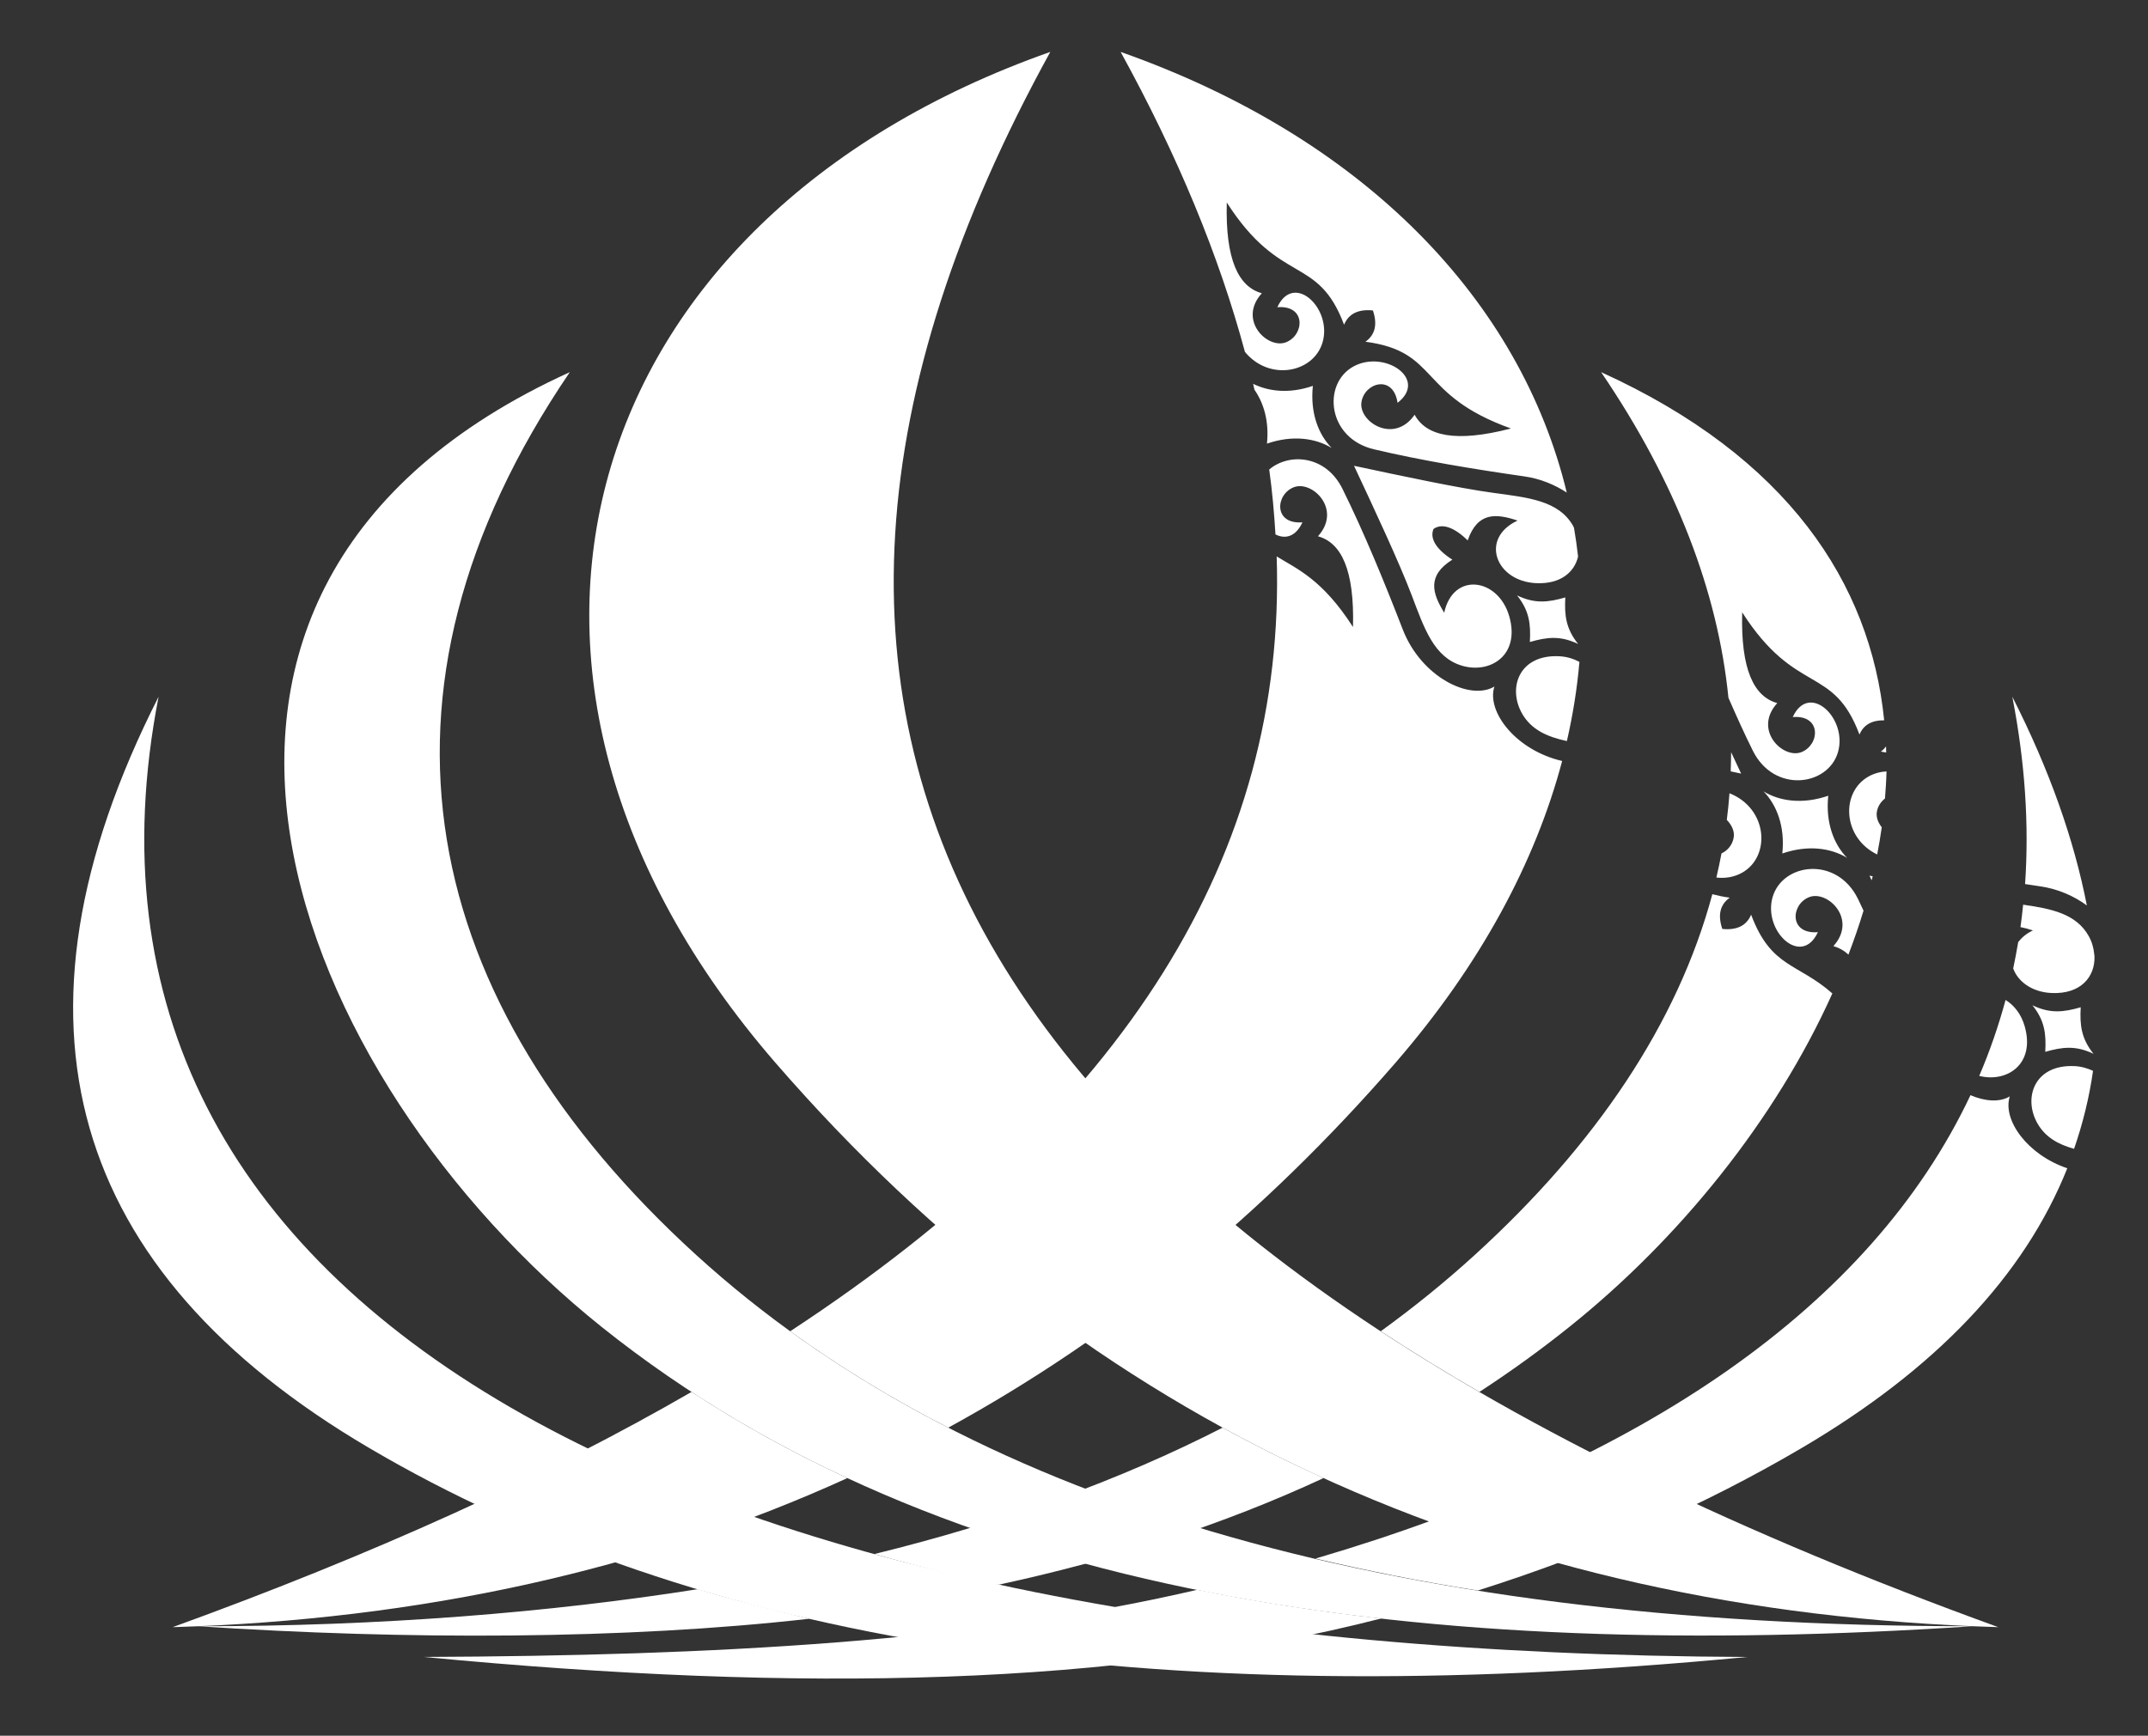 <?xml version="1.0" encoding="utf-8"?>
<!-- Generator: Adobe Illustrator 15.1.0, SVG Export Plug-In . SVG Version: 6.00 Build 0)  -->
<!DOCTYPE svg PUBLIC "-//W3C//DTD SVG 1.1//EN" "http://www.w3.org/Graphics/SVG/1.1/DTD/svg11.dtd">
<svg version="1.1" id="Layer_1" xmlns="http://www.w3.org/2000/svg" xmlns:xlink="http://www.w3.org/1999/xlink" x="0px" y="0px"
	 width="137.333px" height="111px" viewBox="0 0 137.333 111" enable-background="new 0 0 137.333 111" xml:space="preserve">
<rect x="0" y="0" width="137.333" height="111" fill="#333333" stroke="none"/>
<g>
	<g>
		<defs>
			<rect id="SVGID_11_" x="-143.333" y="-114.867" width="425.201" height="425.2"/>
		</defs>
		<clipPath id="SVGID_1_">
			<use xlink:href="#SVGID_11_"  overflow="visible"/>
		</clipPath>
		<path clip-path="url(#SVGID_1_)" fill="#FFFFFF" d="M36.431,23.8c-14.005,20.598-9.664,40.304,8.099,56.474
			C61.439,95.665,88.026,104.018,126.125,104c-35.004,2.309-65.817-1.675-87.646-19.131C18.735,69.075,5.843,37.699,36.431,23.8"/>
	</g>
	<g>
		<defs>
			<rect id="SVGID_13_" x="-143.333" y="-114.867" width="425.201" height="425.2"/>
		</defs>
		<clipPath id="SVGID_2_">
			<use xlink:href="#SVGID_13_"  overflow="visible"/>
		</clipPath>
		<path clip-path="url(#SVGID_2_)" fill="#FFFFFF" d="M67.151,3.319c-24.021,43.698-5.192,76.876,60.61,100.74
			c-32.095-0.967-58.153-12.998-78.178-36.088C28.041,43.115,36.814,14.016,67.151,3.319"/>
	</g>
	<g>
		<defs>
			<rect id="SVGID_15_" x="-143.333" y="-114.867" width="425.201" height="425.2"/>
		</defs>
		<clipPath id="SVGID_3_">
			<use xlink:href="#SVGID_15_"  overflow="visible"/>
		</clipPath>
		<path clip-path="url(#SVGID_3_)" fill="#FFFFFF" d="M10.139,44.557c-7.702,39.576,33.809,61.132,101.57,61.409
			c-38.813,3.72-67.191-1.055-88.115-13.371C4.446,81.333-0.412,65.345,10.139,44.557"/>
	</g>
	<g>
		<defs>
			<rect id="SVGID_17_" x="-143.333" y="-114.867" width="425.201" height="425.2"/>
		</defs>
		<clipPath id="SVGID_4_">
			<use xlink:href="#SVGID_17_"  overflow="visible"/>
		</clipPath>
		<path clip-path="url(#SVGID_4_)" fill="#FFFFFF" d="M133.424,57.905c-0.823-4.209-2.379-8.649-4.766-13.348
			c0.816,4.188,1.077,8.183,0.816,11.98c0.313,0.046,0.629,0.096,0.938,0.141C131.583,56.844,132.607,57.307,133.424,57.905
			 M120.465,46.065c-0.879-8.771-6.174-16.848-18.098-22.266c4.816,7.083,7.463,14.061,8.141,20.825
			c0.509,1.167,1.025,2.311,1.556,3.377c1.358,2.747,4.812,2.277,5.447,0.103c0.634-2.174-1.849-4.518-2.892-2.247
			c1.854-0.147,1.735,1.776,0.557,2.242c-1.18,0.465-3.109-1.417-1.547-3.136c-1.493-0.412-2.342-2.143-2.242-5.802
			c3.441,5.364,5.813,3.319,7.499,7.816C119.148,46.348,119.685,46.056,120.465,46.065 M100.172,31.501
			C97.213,19.281,87.316,8.844,71.648,3.32c3.649,6.637,6.291,13.028,7.947,19.184c1.558,1.899,4.393,1.344,4.964-0.611
			c0.634-2.173-1.848-4.517-2.893-2.246c1.854-0.147,1.736,1.776,0.558,2.241c-1.181,0.465-3.108-1.416-1.548-3.134
			c-1.492-0.413-2.338-2.144-2.241-5.803c3.44,5.363,5.812,3.319,7.499,7.816c0.292-0.702,0.906-1.007,1.843-0.914
			c0.302,0.891,0.144,1.559-0.476,2.001c4.761,0.632,3.302,3.402,9.303,5.549c-3.544,0.918-5.421,0.482-6.159-0.88
			c-1.323,1.908-3.589,0.453-3.401-0.802c0.188-1.254,2.035-1.801,2.31,0.039c1.978-1.529-0.864-3.419-2.84-2.313
			c-1.978,1.108-1.656,4.578,1.325,5.285c2.981,0.708,6.387,1.271,9.625,1.735C98.497,30.614,99.406,31.003,100.172,31.501
			 M85.14,28.648c-0.839-0.857-1.384-2.233-1.202-3.97c-1.496,0.514-2.818,0.362-3.818-0.132c0.029,0.126,0.053,0.25,0.082,0.375
			c0.594,0.853,0.949,2.019,0.801,3.449C82.653,27.803,84.116,28.023,85.14,28.648 M50.521,85.136
			c3.105,2.247,6.472,4.304,10.108,6.165c10.605-5.806,20.134-13.583,28.588-23.33c5.445-6.285,8.947-12.843,10.66-19.305
			c-2.928-0.674-4.856-3.137-4.332-4.76c-1.557,0.93-4.684-0.606-5.862-3.658c-1.181-3.053-2.495-6.243-3.854-8.989
			c-1.067-2.157-3.408-2.311-4.681-1.234c0.194,1.398,0.317,2.78,0.399,4.152c0.604,0.311,1.289,0.173,1.725-0.774
			c-1.854,0.147-1.736-1.776-0.557-2.241s3.107,1.415,1.548,3.134c1.493,0.412,2.339,2.143,2.241,5.803
			c-1.945-3.032-3.549-3.697-4.879-4.514C82.235,54.563,72.038,71.032,50.521,85.136 M54.177,94.527
			c-3.472-1.61-6.796-3.442-9.962-5.512c-9.291,5.375-20.337,10.387-33.176,15.045C26.89,103.582,41.269,100.404,54.177,94.527
			 M44.649,101.625c-9.508,1.505-20.389,2.382-31.976,2.376c13.307,0.877,27.231,0.858,39.063-0.478
			c-2.127-0.545-5.094-1.26-7.115-1.898 M76.549,101.668c-14.188,3.321-30.823,4.221-49.459,4.296
			c24.231,2.323,44.395,1.86,61.217-2.46C84.282,103.05,80.363,102.439,76.549,101.668 M63.868,101.341
			c7.373-1.595,14.313-3.823,20.753-6.815c-2.191-0.998-4.345-2.071-6.451-3.226c-6.541,3.349-13.938,6.038-22.269,8.084
			C55.903,99.385,63.338,101.456,63.868,101.341 M84.107,99.673c3.319,0.783,6.772,1.472,10.382,2.042
			c7.61-2.41,14.502-5.463,20.717-9.121c8.531-5.018,14.207-10.979,16.967-17.881c-2.557-0.863-4.158-3.097-3.676-4.597
			c-0.647,0.388-1.572,0.325-2.514-0.077C119.625,83.51,105.045,93.525,84.107,99.673 M132.607,73.469
			c0.556-1.613,0.97-3.273,1.211-4.988c-0.345-0.157-0.726-0.279-1.175-0.301c-2.579-0.125-3.305,2.03-2.38,3.66
			C130.773,72.736,131.599,73.188,132.607,73.469 M133.851,67.395c-0.782-0.975-0.884-1.83-0.82-2.978
			c-1.104,0.319-1.96,0.414-3.087-0.129c0.784,0.976,0.885,1.83,0.82,2.979C131.87,66.947,132.725,66.852,133.851,67.395
			 M120.019,54.645c0.112-0.581,0.211-1.161,0.291-1.74c-0.233-0.295-0.365-0.638-0.315-0.972c0.057-0.369,0.262-0.664,0.521-0.868
			c0.046-0.579,0.086-1.157,0.098-1.733c-0.389,0.021-0.783,0.122-1.148,0.327C117.68,50.659,117.79,53.565,120.019,54.645
			 M113.333,57.367c-0.635,2.174,1.848,4.519,2.893,2.247c-1.854,0.147-1.737-1.775-0.559-2.24c1.182-0.466,3.11,1.415,1.549,3.133
			c0.359,0.101,0.683,0.281,0.964,0.544c0.354-0.935,0.683-1.873,0.965-2.814c-0.121-0.254-0.241-0.52-0.363-0.767
			C117.42,54.723,113.967,55.192,113.333,57.367 M129.452,65.641c-0.227-0.803-0.69-1.359-1.225-1.693
			c-0.451,1.664-1.012,3.285-1.684,4.857C128.304,69.252,130.138,68.07,129.452,65.641 M119.731,56.042
			c-0.068-0.015-0.139-0.028-0.206-0.044c0.045,0.098,0.093,0.2,0.14,0.299C119.685,56.212,119.709,56.127,119.731,56.042
			 M111.958,58.495c-0.291,0.7-0.906,1.005-1.842,0.913c-0.302-0.893-0.143-1.559,0.475-2.001c-0.42-0.056-0.778-0.134-1.112-0.222
			c-2.212,8.228-7.419,15.998-15.208,23.088c-1.877,1.709-3.873,3.328-5.991,4.862c2.005,1.313,4.106,2.607,6.308,3.88
			c1.975-1.289,3.889-2.668,5.734-4.146c7.039-5.631,13.192-13.244,16.83-21.337C114.913,61.559,113.238,61.907,111.958,58.495
			 M110.575,50.73c-0.043,0.57-0.099,1.139-0.171,1.705c0.312,0.321,0.502,0.717,0.444,1.104c-0.073,0.488-0.398,0.862-0.783,1.037
			c-0.098,0.517-0.207,1.031-0.328,1.544c0.538,0.063,1.12-0.015,1.643-0.308C113.225,54.779,113.038,51.708,110.575,50.73
			 M110.68,48.103c0,0.41-0.016,0.819-0.028,1.227c0.224,0.048,0.449,0.096,0.668,0.143
			C111.112,49.028,110.896,48.567,110.68,48.103 M100.18,47.392c0.389-1.699,0.658-3.39,0.801-5.065
			c-0.369-0.191-0.789-0.334-1.29-0.359c-2.579-0.124-3.305,2.03-2.38,3.66C97.907,46.677,98.931,47.123,100.18,47.392
			 M100.9,41.185c-0.782-0.976-0.884-1.831-0.821-2.979c-1.104,0.32-1.959,0.414-3.086-0.129c0.783,0.975,0.883,1.83,0.819,2.979
			C98.917,40.736,99.773,40.641,100.9,41.185 M100.895,35.593c-0.068-0.613-0.156-1.222-0.259-1.828
			c-0.022-0.043-0.032-0.089-0.058-0.132c-0.926-1.629-2.877-1.811-5.119-2.117c-2.244-0.306-5.857-1.081-8.889-1.728
			c1.313,2.806,2.879,6.152,3.684,8.27c0.804,2.118,1.418,3.978,3.215,4.514c1.797,0.536,3.732-0.657,3.031-3.141
			c-0.703-2.486-3.602-2.874-4.164-0.246c-0.76-1.235-1.119-2.366,0.52-3.394c-1-0.637-1.466-1.342-1.204-1.962
			c0.545-0.395,1.338-0.1,2.185,0.731c0.631-1.827,1.814-1.73,3.188-1.269c-2.435,1.14-1.403,3.877,1.177,4.002
			C99.784,37.369,100.663,36.584,100.895,35.593 M118.092,54.859c-0.84-0.857-1.383-2.232-1.202-3.97
			c-1.652,0.568-3.115,0.347-4.138-0.278c0.838,0.857,1.383,2.233,1.201,3.97C115.605,54.015,117.068,54.236,118.092,54.859
			 M120.254,48.065c0.121,0.016,0.224,0.04,0.338,0.059c-0.002-0.13-0.002-0.259-0.006-0.389
			C120.495,47.855,120.39,47.968,120.254,48.065 M133.911,61.162c-0.006-0.053-0.012-0.105-0.018-0.159
			c-0.037-0.392-0.15-0.789-0.361-1.159c-0.794-1.396-2.343-1.728-4.182-1.988c-0.049,0.481-0.104,0.959-0.17,1.434
			c0.257,0.05,0.521,0.12,0.796,0.212c-0.433,0.203-0.72,0.465-0.942,0.745c-0.095,0.568-0.203,1.13-0.32,1.689
			c0.295,0.818,1.178,1.508,2.439,1.568C133.066,63.596,133.956,62.434,133.911,61.162"/>
	</g>
	<g>
		<defs>
			<rect id="SVGID_19_" x="-143.333" y="-114.867" width="425.201" height="425.2"/>
		</defs>
		<clipPath id="SVGID_5_">
			<use xlink:href="#SVGID_19_"  overflow="visible"/>
		</clipPath>
	</g>
</g>
</svg>
